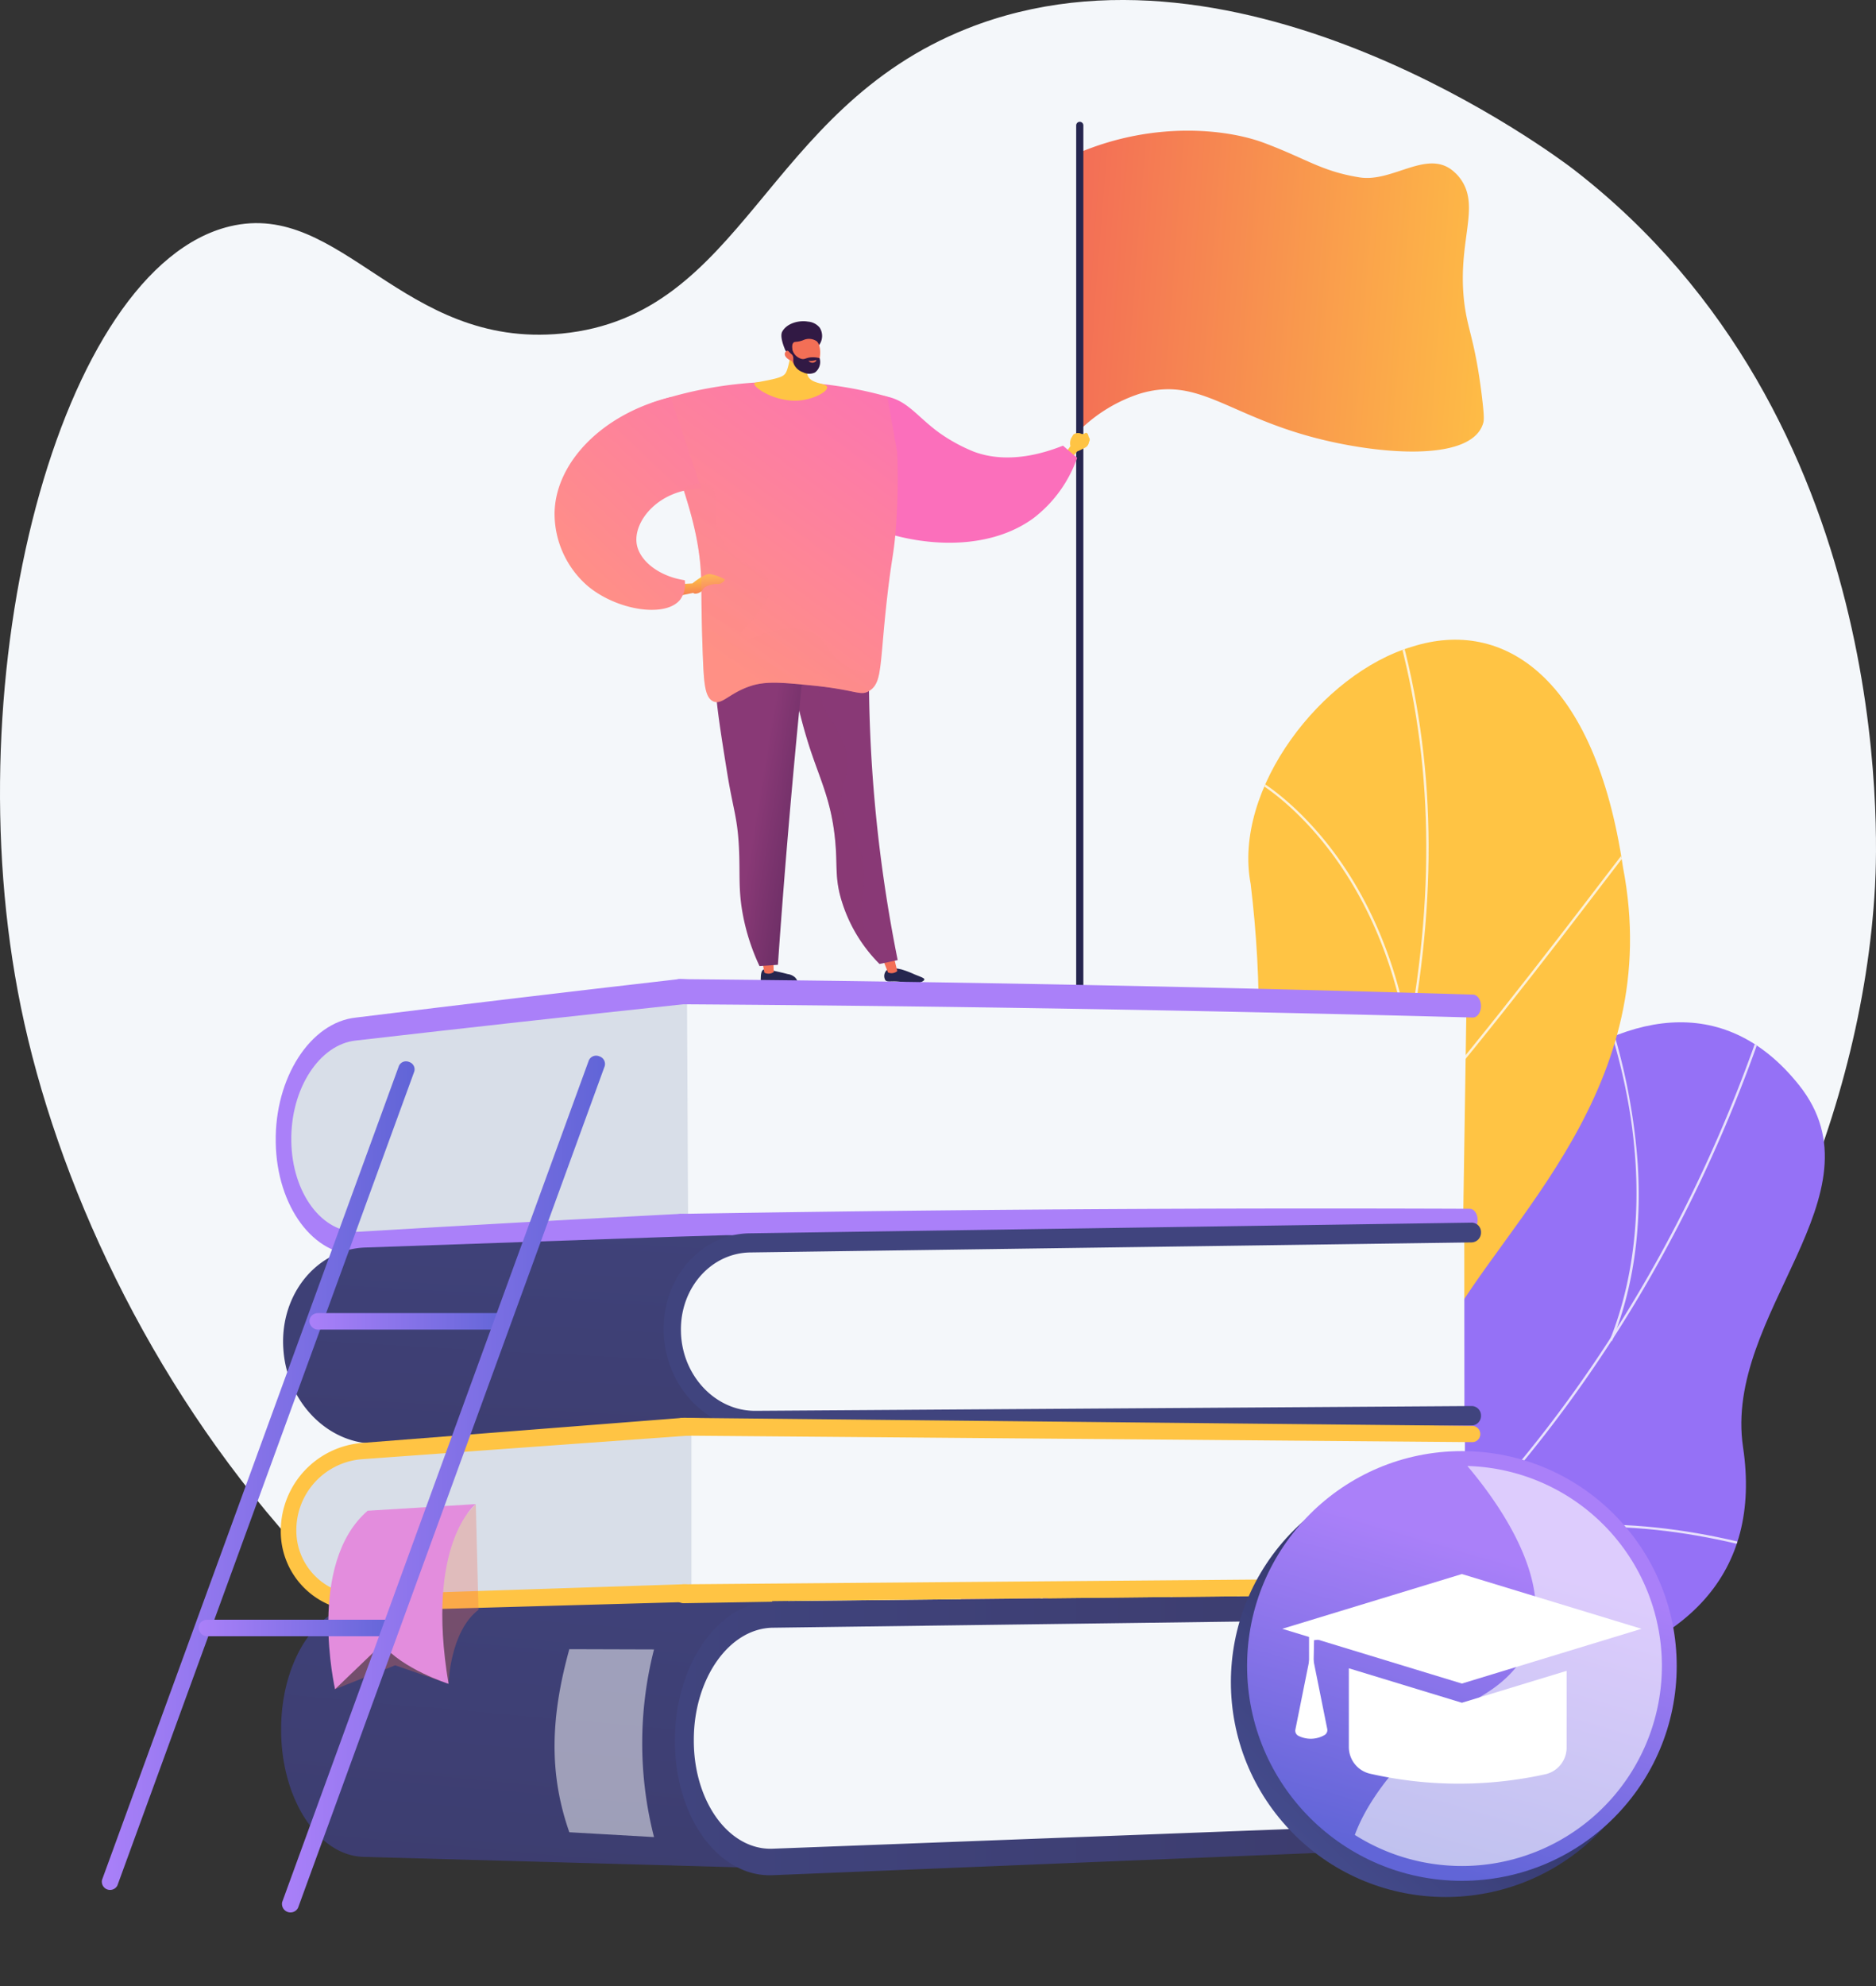 <svg xmlns="http://www.w3.org/2000/svg" xmlns:xlink="http://www.w3.org/1999/xlink" width="362.705" height="383.891" viewBox="0 0 362.705 383.891">
  <rect x="0" y="0" width="362.705" height="383.891" fill="#333333" stroke="none"/>
  <defs>
    <clipPath id="clip-path">
      <rect id="SVGID" width="215.2" height="236.628" fill="none"/>
    </clipPath>
    <linearGradient id="linear-gradient" x1="-3.824" y1="-3.41" x2="-3.467" y2="-0.994" gradientUnits="objectBoundingBox">
      <stop offset="0.004" stop-color="#e38ddd"/>
      <stop offset="1" stop-color="#9571f6"/>
    </linearGradient>
    <clipPath id="clip-path-2">
      <path id="SVGID-2" data-name="SVGID" d="M1634.516,2112.135c.02,18.349-.715,37.022-.795,55.5,9.669,4.018,21.141,8.508,27.288-2.99,8.546-15.985,40.129-12.992,54.152-8.828,17.356,5.154,55.907,12.808,55.855-13.816-.043-22.163-8.858-35.8,17.677-41.214s41.109-19.9,37.448-44.422c-3.852-25.8,27.684-48.867,10.806-70.01-29.408-36.841-78.427,18.689-87.405,54.87s-25.85,22.27-50.863,21.868c-34.148-.548-16.972,36.7-32.877,46.829C1653.333,2117.865,1646.911,2113.6,1634.516,2112.135Z" transform="translate(-1633.721 -1974.235)" fill="none"/>
    </clipPath>
    <clipPath id="clip-path-3">
      <path id="SVGID-3" data-name="SVGID" d="M1987.75,1688.9q-20.14-2.962-40.228-6.848c-.218.2-4.619-28.988,9.244-44.294,27.414-29.651,8.948-56.263,3.681-72.031-8.43-22.235-4.109-49.261,20.381-44.2,23.859,4.359,27.478-44.76,23.36-82.6-3.515-18.417,13.863-40.763,31.2-45.871,17.7-5.658,35.369,5.923,40.783,42.634,8.2,42.505-22.824,68.138-34.311,89.449-11.3,20.92,14.99,37.846-6.172,56.382-17.8,16.47-40.235,28.31-32.028,49C2012.1,1650.978,2010.078,1667.7,1987.75,1688.9Z" transform="translate(-1946.689 -1391.7)" fill="none"/>
    </clipPath>
    <linearGradient id="linear-gradient-2" x1="-1.882" y1="-0.918" x2="-2.619" y2="0.004" gradientUnits="objectBoundingBox">
      <stop offset="0" stop-color="#ffc444"/>
      <stop offset="0.996" stop-color="#f36f56"/>
    </linearGradient>
    <linearGradient id="linear-gradient-3" x1="1.122" y1="0.536" x2="0.01" y2="0.466" xlink:href="#linear-gradient-2"/>
    <linearGradient id="linear-gradient-4" x1="-33.818" y1="18.474" x2="-33.218" y2="20.205" xlink:href="#linear-gradient-2"/>
    <linearGradient id="linear-gradient-5" x1="-2.974" y1="7.168" x2="-2.301" y2="4.306" gradientUnits="objectBoundingBox">
      <stop offset="0" stop-color="#ff9085"/>
      <stop offset="1" stop-color="#fb6fbb"/>
    </linearGradient>
    <linearGradient id="linear-gradient-6" x1="-12.904" y1="4.038" x2="-11.914" y2="4.038" gradientUnits="objectBoundingBox">
      <stop offset="0" stop-color="#444b8c"/>
      <stop offset="0.996" stop-color="#26264f"/>
    </linearGradient>
    <linearGradient id="linear-gradient-7" x1="-61.969" y1="2.265" x2="-60.662" y2="0.465" xlink:href="#linear-gradient-2"/>
    <linearGradient id="linear-gradient-8" x1="-21.698" y1="6.417" x2="-20.732" y2="6.417" xlink:href="#linear-gradient-6"/>
    <linearGradient id="linear-gradient-9" x1="-61.052" y1="4.518" x2="-59.993" y2="2.629" xlink:href="#linear-gradient-2"/>
    <linearGradient id="linear-gradient-10" x1="3.094" y1="0.661" x2="2.167" y2="-0.002" gradientUnits="objectBoundingBox">
      <stop offset="0" stop-color="#311944"/>
      <stop offset="1" stop-color="#893976"/>
    </linearGradient>
    <linearGradient id="linear-gradient-11" x1="3.359" y1="0.676" x2="2.303" y2="0.002" xlink:href="#linear-gradient-10"/>
    <linearGradient id="linear-gradient-12" x1="1.733" y1="0.945" x2="0.64" y2="0.294" xlink:href="#linear-gradient-10"/>
    <linearGradient id="linear-gradient-13" x1="0.265" y1="0.845" x2="0.905" y2="-0.295" xlink:href="#linear-gradient-5"/>
    <linearGradient id="linear-gradient-14" x1="2.27" y1="-5.262" x2="2.326" y2="-7.032" xlink:href="#linear-gradient-2"/>
    <linearGradient id="linear-gradient-15" x1="-25.967" y1="-1.996" x2="-26.645" y2="-3.545" gradientUnits="objectBoundingBox">
      <stop offset="0" stop-color="#311944"/>
      <stop offset="1" stop-color="#6b3976"/>
    </linearGradient>
    <linearGradient id="linear-gradient-16" x1="-4.871" y1="-4.123" x2="-4.906" y2="-0.961" xlink:href="#linear-gradient-2"/>
    <linearGradient id="linear-gradient-17" x1="-31.123" y1="-3.233" x2="-31.926" y2="-5.36" xlink:href="#linear-gradient-15"/>
    <linearGradient id="linear-gradient-18" x1="-143.433" y1="-64.274" x2="-143.249" y2="-59.377" gradientUnits="objectBoundingBox">
      <stop offset="0" stop-color="#ffc444"/>
      <stop offset="1" stop-color="#f36f56"/>
    </linearGradient>
    <linearGradient id="linear-gradient-19" x1="0.422" y1="0.122" x2="0.581" y2="1.149" xlink:href="#linear-gradient-2"/>
    <linearGradient id="linear-gradient-20" x1="0.277" y1="0.954" x2="1.355" y2="-0.762" xlink:href="#linear-gradient-5"/>
    <linearGradient id="linear-gradient-21" x1="0.317" y1="0.83" x2="1.122" y2="-0.839" xlink:href="#linear-gradient-5"/>
    <linearGradient id="linear-gradient-22" x1="2.28" y1="0.49" x2="3.391" y2="0.511" gradientUnits="objectBoundingBox">
      <stop offset="0" stop-color="#aa80f9"/>
      <stop offset="0.996" stop-color="#6165d7"/>
    </linearGradient>
    <linearGradient id="linear-gradient-23" x1="-5.04" y1="-13.023" x2="-6.794" y2="-16.469" xlink:href="#linear-gradient-22"/>
    <linearGradient id="linear-gradient-24" x1="-5.046" y1="-16.489" x2="-6.799" y2="-20.8" xlink:href="#linear-gradient-22"/>
    <linearGradient id="linear-gradient-25" x1="2.853" y1="-0.351" x2="2.548" y2="2.052" gradientUnits="objectBoundingBox">
      <stop offset="0" stop-color="#40447e"/>
      <stop offset="0.996" stop-color="#3c3b6b"/>
    </linearGradient>
    <linearGradient id="linear-gradient-26" x1="1.346" y1="0.5" x2="2.346" y2="0.5" xlink:href="#linear-gradient-25"/>
    <linearGradient id="linear-gradient-27" x1="2.797" y1="-0.274" x2="2.446" y2="1.886" xlink:href="#linear-gradient-25"/>
    <linearGradient id="linear-gradient-28" x1="0" y1="0.5" x2="1" y2="0.5" xlink:href="#linear-gradient-25"/>
    <linearGradient id="linear-gradient-29" x1="2.288" y1="0.485" x2="3.399" y2="0.515" xlink:href="#linear-gradient-2"/>
    <linearGradient id="linear-gradient-30" x1="-5.025" y1="-20.703" x2="-6.778" y2="-26.104" xlink:href="#linear-gradient-2"/>
    <linearGradient id="linear-gradient-31" x1="-6.407" y1="-19.814" x2="-8.159" y2="-24.967" xlink:href="#linear-gradient-2"/>
    <linearGradient id="linear-gradient-32" x1="8.328" y1="0.755" x2="8.073" y2="0.459" xlink:href="#linear-gradient-2"/>
    <linearGradient id="linear-gradient-33" x1="0.683" y1="0.923" x2="1.256" y2="2.441" xlink:href="#linear-gradient"/>
    <linearGradient id="linear-gradient-34" x1="0" y1="0.5" x2="1" y2="0.5" xlink:href="#linear-gradient-22"/>
    <linearGradient id="linear-gradient-42" x1="0" y1="0.5" x2="1" y2="0.5" xlink:href="#linear-gradient-6"/>
    <linearGradient id="linear-gradient-43" x1="0.575" y1="0.243" x2="0.37" y2="0.947" xlink:href="#linear-gradient-22"/>
  </defs>
  <g id="photo" transform="translate(-494.767 -417.579)">
    <g id="Illustration" transform="translate(494.767 417.579)">
      <g id="Group_218" data-name="Group 218">
        <path id="Path_2166" data-name="Path 2166" d="M681.733,423.111c-39.267,15.613-43.028,55.525-78.384,58.95-30.807,2.985-42.516-25.906-64.133-20.73-32.928,7.885-53.63,86.389-40.405,150.938,13.655,66.651,71.029,155.256,166.079,161.3,106.714,6.789,187.46-95.159,192.39-184.624.533-9.675,3.682-90.742-58.295-138.63C795.889,447.926,734.816,402,681.733,423.111Z" transform="translate(-494.767 -417.579)" fill="#f4f7fa"/>
        <g id="Group_195" data-name="Group 195" transform="translate(141.434 118.406)">
          <g id="Group_194" data-name="Group 194" clip-path="url(#clip-path)">
            <g id="Group_193" data-name="Group 193" transform="translate(3.145 5.249)">
              <g id="Group_188" data-name="Group 188" transform="translate(0 73.947)">
                <g id="Group_187" data-name="Group 187">
                  <path id="Path_2167" data-name="Path 2167" d="M1684.393,2167.241c-2.413-1.14-6.659-5.749-7.27-7.407-4.068-11.031-13.026-31.191-8.51-42.772.771-1.978,10.387-.934,12.249-2.376,6.293-.823,8.526-.718,14.124-4.439,16.527-10.985-1.273-47.411,33.045-47.088,25.137.237,41.871,14.338,50.88-21.89s58-91.7,87.415-54.882c16.883,21.132-14.664,44.211-10.806,70.011,3.666,24.516-10.913,39.007-37.45,44.422s-17.7,19.037-17.678,41.217c.032,26.643-38.436,18.916-55.892,13.833C1730.444,2151.779,1691.89,2150.84,1684.393,2167.241Z" transform="translate(-1663.1 -1974.267)" fill="url(#linear-gradient)"/>
                  <g id="Group_186" data-name="Group 186">
                    <g id="Group_185" data-name="Group 185" clip-path="url(#clip-path-2)">
                      <g id="Group_184" data-name="Group 184" transform="translate(9.682 -6.902)" opacity="0.8" style="mix-blend-mode: soft-light;isolation: isolate">
                        <path id="Path_2168" data-name="Path 2168" d="M1710.056,2126.742l-.064-.451a214.252,214.252,0,0,0,63.633-19.365,221.893,221.893,0,0,0,53.347-36.5c31.416-28.917,55.66-67.225,70.112-110.78l.433.143c-14.476,43.629-38.763,82-70.236,110.973a222.362,222.362,0,0,1-53.457,36.575A214.718,214.718,0,0,1,1710.056,2126.742Z" transform="translate(-1709.992 -1954.595)" fill="#fcfdfe"/>
                        <path id="Path_2169" data-name="Path 2169" d="M2171.986,3197.223c-19.332-14.094-55.444-25.991-80.5-26.522l.01-.456c25.135.533,61.363,12.47,80.759,26.61Z" transform="translate(-2043.059 -3011.522)" fill="#fcfdfe"/>
                        <path id="Path_2170" data-name="Path 2170" d="M1842.755,2722.244l-.187-.416c11.9-5.333,20.642-16.473,25.989-33.111,3.919-12.194,5.956-27,6.055-44.015l.456,0c-.1,17.06-2.144,31.915-6.077,44.152C1863.6,2705.623,1854.776,2716.856,1842.755,2722.244Z" transform="translate(-1825.739 -2552.692)" fill="#fcfdfe"/>
                        <path id="Path_2171" data-name="Path 2171" d="M2666.574,2746.893l-.207-.406c21.866-11.183,47.472-7.782,65.1-2.96l-.12.44C2713.8,2739.166,2688.311,2735.777,2666.574,2746.893Z" transform="translate(-2544.965 -2635.023)" fill="#fcfdfe"/>
                        <path id="Path_2172" data-name="Path 2172" d="M2928.534,1988.376l-.423-.171c4.47-11.021,10.063-34.534-2.693-68.178l.426-.162a119.563,119.563,0,0,1,7.66,34.169C2934.316,1966.687,2932.644,1978.242,2928.534,1988.376Z" transform="translate(-2771.133 -1919.865)" fill="#fcfdfe"/>
                      </g>
                    </g>
                  </g>
                </g>
              </g>
              <g id="Group_192" data-name="Group 192" transform="translate(39.728)">
                <g id="Group_191" data-name="Group 191">
                  <g id="Group_190" data-name="Group 190" clip-path="url(#clip-path-3)">
                    <path id="Path_2173" data-name="Path 2173" d="M1987.75,1688.9q-20.14-2.962-40.228-6.848c-.218.2-4.619-28.988,9.244-44.294,27.414-29.651,8.948-56.263,3.681-72.031-8.345-22.219-3.956-46.279,18.658-46.635,25.082-.885,29.629-42.4,25.083-80.165-3.515-18.417,13.863-40.763,31.2-45.871,17.7-5.658,35.369,5.923,40.783,42.634,8.2,42.505-22.824,68.138-34.311,89.449-11.3,20.92,14.99,37.846-6.172,56.382-17.8,16.47-40.235,28.31-32.028,49C2012.1,1650.978,2010.078,1667.7,1987.75,1688.9Z" transform="translate(-1946.689 -1391.7)" fill="url(#linear-gradient-2)"/>
                    <g id="Group_189" data-name="Group 189" transform="translate(6.826 -9.016)" opacity="0.8" style="mix-blend-mode: soft-light;isolation: isolate">
                      <path id="Path_2174" data-name="Path 2174" d="M2125.225,1628.621l-.456-.005c0-.259,12.823-61.64,34.948-121.4,3.056-9.678,6.375-19.437,9.585-28.874,8.6-25.272,17.485-51.406,21.707-77.428,4.719-29.09,3.037-55.29-5.142-80.1l.433-.143c8.2,24.88,9.89,51.151,5.159,80.314-4.228,26.06-13.123,52.212-21.725,77.5-3.209,9.435-6.528,19.192-9.586,28.875C2138.1,1566.908,2125.254,1628.273,2125.225,1628.621Z" transform="translate(-2108.99 -1320.673)" fill="#fcfdfe"/>
                      <path id="Path_2175" data-name="Path 2175" d="M2599.133,1741.537l-.339-.305c14.969-16.632,33.031-40.268,42.733-52.966,7.571-9.908,7.837-10.184,8.13-10.137l-.07.45.035-.225.086.206c-.381.25-3.664,4.545-7.819,9.983C2632.183,1701.246,2614.115,1724.892,2599.133,1741.537Z" transform="translate(-2522.842 -1632.751)" fill="#fcfdfe"/>
                      <path id="Path_2176" data-name="Path 2176" d="M2427.12,1649.563c-3.1-19.1-10.974-31.653-17.03-38.823-6.746-7.986-12.824-11.35-13.435-11.406a.167.167,0,0,0,.1-.032l-.254-.379c.12-.079.276-.056.618.093,1.655.72,7.84,4.589,14.331,12.657,8.178,10.164,13.752,23.241,16.12,37.817Z" transform="translate(-2346.227 -1563.563)" fill="#fcfdfe"/>
                      <path id="Path_2177" data-name="Path 2177" d="M2066.914,2490.924l-.453-.054c2.113-17.743-2.022-36.827-12.287-56.722a165.048,165.048,0,0,0-20.291-30.207c-.561-.669-.791-.944-.855-1.055l.394-.229c.047.082.384.483.81.991a165.476,165.476,0,0,1,20.346,30.291C2064.887,2453.917,2069.037,2473.089,2066.914,2490.924Z" transform="translate(-2028.894 -2265.311)" fill="#fcfdfe"/>
                      <path id="Path_2178" data-name="Path 2178" d="M2345.018,2758.543l-.388-.24c16.086-25.988,49.99-27.8,50.281-27.707l.17.214-.156.224-.072-.213-.021.222h-.006C2394.23,2731.043,2360.965,2732.78,2345.018,2758.543Zm49.76-27.941.073.215Z" transform="translate(-2300.941 -2551.619)" fill="#fcfdfe"/>
                      <path id="Path_2179" data-name="Path 2179" d="M2018.939,3385.942l-.456-.017c.284-7.728-2.478-20.9-17.246-39.764-.789-1.008-.789-1.008-.77-1.142l.451.065-.226-.032.211-.081c.04.075.342.462.693.909C2016.45,3364.854,2019.226,3378.138,2018.939,3385.942Z" transform="translate(-2000.463 -3088.008)" fill="#fcfdfe"/>
                      <path id="Path_2180" data-name="Path 2180" d="M2169.872,3354.637l-.438-.127c1.7-5.865,8.392-17.357,34.113-28.431.357-.153.587-.252.669-.294l.208.406c-.085.044-.325.147-.7.308C2178.178,3337.5,2171.55,3348.85,2169.872,3354.637Z" transform="translate(-2147.985 -3071.257)" fill="#fcfdfe"/>
                    </g>
                  </g>
                </g>
              </g>
            </g>
          </g>
        </g>
        <g id="Group_202" data-name="Group 202" transform="translate(107.218 23.544)">
          <g id="Group_198" data-name="Group 198" transform="translate(100.85)">
            <g id="Group_197" data-name="Group 197">
              <path id="Path_2181" data-name="Path 2181" d="M2135.669,620.844c14.758-6.224,28.832-4.545,35.858-1.9,8.307,3.126,11.063,5.472,18.416,6.652,6.536,1.049,13.322-5.769,18.416-.95a8.043,8.043,0,0,1,1.24,1.425c3.65,5.365-.662,11.844.531,23.165.61,5.792,2.087,7.4,3.453,18.532.52,4.233.411,4.857.266,5.346-2.232,7.512-19.941,6.092-32.405,2.851-17.184-4.468-22.716-11.962-34-8.553a29.715,29.715,0,0,0-11.687,7.128C2136.908,656.719,2134.518,638.663,2135.669,620.844Z" transform="translate(-2135.161 -614.852)" fill="url(#linear-gradient-3)"/>
              <g id="Group_196" data-name="Group 196">
                <path id="Path_2182" data-name="Path 2182" d="M2134.577,776.257a.694.694,0,0,1-.695-.695V603.747a.694.694,0,1,1,1.389,0V775.562A.694.694,0,0,1,2134.577,776.257Z" transform="translate(-2133.882 -603.052)" fill="#26264f"/>
              </g>
            </g>
          </g>
          <g id="Group_201" data-name="Group 201" transform="translate(0 38.551)">
            <path id="Path_2183" data-name="Path 2183" d="M2115.352,1081.035l1.243-1.733a2.313,2.313,0,0,1,.166-1.576l.4-.666a1.523,1.523,0,0,1,1.535-.148.756.756,0,0,0,.677-.084c.6-.411.755.722.755.722a.741.741,0,0,1,.045.942,1.43,1.43,0,0,1-.531.977,14.837,14.837,0,0,1-1.77.876l-1.389,1.671Z" transform="translate(-2016.854 -1055.159)" fill="url(#linear-gradient-4)"/>
            <path id="Path_2184" data-name="Path 2184" d="M1772,1029.429c-8.889,3.54-14.592,2.154-17.251,1.156a32.836,32.836,0,0,1-6.539-3.553c-4.52-3.249-6.288-6.481-10.744-7.181a10.387,10.387,0,0,0-2.423-.1c-6.426.569-13.579,9.072-12.66,14.728,1.595,9.805,28.892,19.9,43.882,8.989a25.111,25.111,0,0,0,8.474-11.684Z" transform="translate(-1673.703 -1005.38)" fill="url(#linear-gradient-5)"/>
            <path id="Path_2185" data-name="Path 2185" d="M1653.851,1893.743c-.366.336-.389,1.122-.4,1.635a1.268,1.268,0,0,0,.02.423c.222.576,1.365.568,3.163.642,2.842.116,3.7.288,3.891-.146.183-.407-.357-1.021-.418-1.089a2.6,2.6,0,0,0-1.442-.673c-1.359-.357-2.274-.542-2.551-.6C1654.381,1893.586,1654.091,1893.522,1653.851,1893.743Z" transform="translate(-1613.579 -1768.342)" fill="url(#linear-gradient-6)"/>
            <path id="Path_2186" data-name="Path 2186" d="M1656.847,1872.3l.111,3.234a1.749,1.749,0,0,1-1.809.126l-.558-3.2Z" transform="translate(-1614.582 -1749.736)" fill="url(#linear-gradient-7)"/>
            <path id="Path_2187" data-name="Path 2187" d="M1841.941,1892.166a1.593,1.593,0,0,0-.267,1.9c.37.476.981.166,2.66.306,1.8.15,2.246.6,3.489.328.5-.11,1.393-.4,1.4-.75,0-.249-.436-.4-1.895-.978a19.335,19.335,0,0,0-2.5-.955C1843.706,1891.773,1842.587,1891.526,1841.941,1892.166Z" transform="translate(-1777.734 -1766.722)" fill="url(#linear-gradient-8)"/>
            <path id="Path_2188" data-name="Path 2188" d="M1840.163,1872.3l.743,3.054a1.751,1.751,0,0,1-1.794.264l-1.186-2.989Z" transform="translate(-1774.644 -1749.736)" fill="url(#linear-gradient-9)"/>
            <path id="Path_2189" data-name="Path 2189" d="M1708.6,1350.377a281.976,281.976,0,0,0,5.334,67.174l-3.508.746a29.373,29.373,0,0,1-7.7-13.535c-.9-3.824-.432-5.739-.886-10.408-.722-7.433-2.776-11.417-4.795-17.489a97.976,97.976,0,0,1-4.648-23.983Z" transform="translate(-1647.594 -1294.063)" fill="url(#linear-gradient-10)"/>
            <path id="Path_2190" data-name="Path 2190" d="M1706.985,1404.9c-1.288-5.1-3.768-6.448-3.857-11.261-.062-3.4,1.161-3.683,1.08-6.942-.123-4.943-3.019-7.535-4.474-10.644-1.536-3.284-2.125-8.558,2.016-17.331l-9.347,1.446a97.975,97.975,0,0,0,4.648,23.983c2.019,6.071,4.073,10.055,4.795,17.488.454,4.669-.018,6.584.886,10.408a29.375,29.375,0,0,0,7.7,13.535l.892-.19a17.248,17.248,0,0,1-4.334-9.387C1706.546,1411.783,1708.283,1410.046,1706.985,1404.9Z" transform="translate(-1647.594 -1301.353)" opacity="0.3" fill="url(#linear-gradient-11)" style="mix-blend-mode: multiply;isolation: isolate"/>
            <path id="Path_2191" data-name="Path 2191" d="M1602.218,1344.036q-2.087,19.213-3.822,39.157-1.3,14.963-2.314,29.557l-3.556.247a41.186,41.186,0,0,1-3.176-9.7c-.989-5.109-.537-8.088-.81-13.342-.306-5.894-1.136-7.219-2.333-14.7-2.43-15.177-3.645-22.765.209-27.239C1587.666,1346.561,1591.537,1342.957,1602.218,1344.036Z" transform="translate(-1552.899 -1288.353)" fill="url(#linear-gradient-12)"/>
            <path id="Path_2192" data-name="Path 2192" d="M1486.1,1003.1a76.931,76.931,0,0,1,45.708-1.29l1.912,10.7a127.44,127.44,0,0,1-.208,14.139c-.4,5.721-.795,5.807-1.715,13.883-1.5,13.167-.873,16.608-3.519,18.189-1.721,1.029-2.344-.213-11.127-1.084-5.889-.583-8.9-.855-11.878.154-4.061,1.374-5.42,3.682-7.1,2.931-1.607-.72-1.811-3.494-2.005-8.33-.3-7.46-.281-12.531-.308-14.346-.127-8.328-2.235-14.686-4.936-22.83A110.235,110.235,0,0,0,1486.1,1003.1Z" transform="translate(-1467.482 -987.243)" fill="url(#linear-gradient-13)"/>
            <g id="Group_200" data-name="Group 200" transform="translate(38.607)">
              <path id="Path_2193" data-name="Path 2193" d="M1650.889,934.466a24.493,24.493,0,0,1-.7,4.866c-.323,1.289-.523,1.616-.77,1.876-.372.392-.921.709-3.96,1.292-1.654.317-1.863.3-1.908.455-.218.781,4.088,3.711,8.721,3.308,2.835-.247,5.481-1.716,5.369-2.567s-2.948-.552-3.7-2.131c-.526-1.1.208-2.58,1.048-3.794C1654.313,936.33,1651.562,935.907,1650.889,934.466Z" transform="translate(-1643.545 -930.947)" fill="url(#linear-gradient-14)"/>
              <g id="Group_199" data-name="Group 199" transform="translate(5.251)">
                <path id="Path_2194" data-name="Path 2194" d="M1692.185,911.37a2.964,2.964,0,0,0,.121-3.4,3.228,3.228,0,0,0-2.26-1.153c-1.786-.3-4.095.326-4.972,1.938-.52.955.383,3.047.521,3.421.157.424.475.583.759.912.394.457,1.009,1.182,2.013,2.394a7.4,7.4,0,0,1,.474-1.2,6.543,6.543,0,0,1,.93-1.388C1690.768,911.806,1691.511,912.173,1692.185,911.37Z" transform="translate(-1684.914 -906.745)" fill="url(#linear-gradient-15)"/>
                <path id="Path_2195" data-name="Path 2195" d="M1691.367,937.914a4.022,4.022,0,0,0,3.439,1.974c2.114-.025,2.675-4.732,1.383-5.807a2.663,2.663,0,0,0-2.065-.38c-.438.1-.594.27-1.313.416-.663.135-.844.052-1.051.208-.258.195-.466.695-.127,2.1a1.148,1.148,0,0,0-1.2-.467.724.724,0,0,0-.3.258C1689.81,936.738,1690.266,937.454,1691.367,937.914Z" transform="translate(-1689.381 -930.227)" fill="url(#linear-gradient-16)"/>
                <path id="Path_2196" data-name="Path 2196" d="M1692.887,936.677c.1.081-.233.444-.285.979a2.583,2.583,0,0,0,1.956,2.509c.632.1.828-.277,1.884-.332a4.816,4.816,0,0,1,1.528.17,2.537,2.537,0,0,1-.894,2.769,2.642,2.642,0,0,1-2.315-.044,3.019,3.019,0,0,1-1.659-1.359c-.464-.926.068-1.442-.488-2.081a4.9,4.9,0,0,1-1.01-1.09,2.965,2.965,0,0,1-.192-.411C1691.987,937.239,1692.745,936.559,1692.887,936.677Z" transform="translate(-1690.588 -932.865)" fill="url(#linear-gradient-17)"/>
                <path id="Path_2197" data-name="Path 2197" d="M1727.66,965.945a2.566,2.566,0,0,1-1.252.127c-.038,0-.081,0-.087.024a.967.967,0,0,0,.936.329c.335-.075.608-.374.568-.456C1727.809,965.935,1727.735,965.936,1727.66,965.945Z" transform="translate(-1721.065 -958.425)" fill="url(#linear-gradient-18)"/>
              </g>
            </g>
            <path id="Path_2198" data-name="Path 2198" d="M1528.928,1293.572l2.12-.119s2.322-1.943,3.379-1.822a9.07,9.07,0,0,1,2.831,1.009c.193.154-.578,1.016-1.35.932s-2.492.332-2.8,1.012-1.644,1.09-1.87.691l-2.849.565Z" transform="translate(-1504.399 -1242.769)" fill="url(#linear-gradient-19)"/>
            <path id="Path_2199" data-name="Path 2199" d="M1364.578,1057.672a5.124,5.124,0,0,1-.863,3.73c-2.8,3.59-12.322,2.122-17.981-2.686a18.522,18.522,0,0,1-6.325-14.037c.16-9.662,9.115-19.13,22.435-22.4l5.915,17.682c-8.212.125-13.2,6.316-12.462,10.735C1355.85,1053.987,1359.689,1056.948,1364.578,1057.672Z" transform="translate(-1339.408 -1007.611)" fill="url(#linear-gradient-20)"/>
            <path id="Path_2200" data-name="Path 2200" d="M1567.744,1189.458c-4.32-1.843-4.3-5.658-8.33-7.25-5.758-2.272-12.119,3.006-13.112,1.542-1.034-1.523,6.564-6.193,5.553-10.8-.8-3.66-6.107-3.011-8.947-8.021-2.695-4.753-.082-9.146-2.468-10.8-.856-.592-2.365-.826-5.227.433,2,6.232,3.426,11.728,3.53,18.54.028,1.815.009,6.886.308,14.346.194,4.836.4,7.61,2.005,8.33,1.676.751,3.035-1.556,7.1-2.931,2.982-1.009,5.988-.738,11.878-.154,8.783.871,9.406,2.113,11.127,1.084,1.121-.67,1.654-1.678,2.01-3.612A10.749,10.749,0,0,1,1567.744,1189.458Z" transform="translate(-1510.359 -1122.311)" opacity="0.3" fill="url(#linear-gradient-21)" style="mix-blend-mode: multiply;isolation: isolate"/>
          </g>
        </g>
        <g id="Group_212" data-name="Group 212" transform="translate(53.306 189.255)">
          <g id="Group_205" data-name="Group 205">
            <g id="Group_203" data-name="Group 203">
              <path id="Path_2201" data-name="Path 2201" d="M1021.823,1973.884q-36.681,1.3-73.338,2.97c-6.735.306-12.225-7.133-12.373-16.623q-.049-3.219-.1-6.438c-.15-9.49,5.132-17.741,11.9-18.427q36.833-3.732,73.735-7.1Q1021.737,1951.076,1021.823,1973.884Z" transform="translate(-933.304 -1925.756)" fill="#d8dee8"/>
              <path id="Path_2202" data-name="Path 2202" d="M992.9,1958.724q-31.048,1.385-62.075,3.03c-8.777.371-15.924-9.345-16.123-21.673,0-.045,0-.09,0-.135-.2-12.328,6.671-23.106,15.5-24.024q31.189-3.847,62.438-7.432c1.1-.106,13.822.993,13.826,2.345s-11.866,2.417-12.954,2.516q-31.653,3.366-63.25,7c-7.132.7-12.7,9.387-12.55,19.366,0,.045,0,.09,0,.136.157,9.979,5.954,17.811,13.05,17.469q31.042-1.858,62.11-3.456c1.084-.049,13.74,1.271,13.742,2.623S993.991,1958.681,992.9,1958.724Z" transform="translate(-914.697 -1908.483)" fill="url(#linear-gradient-22)"/>
            </g>
            <g id="Group_204" data-name="Group 204" transform="translate(76.079 0.007)">
              <path id="Path_2203" data-name="Path 2203" d="M1691.136,1970.887q-74.937-.174-149.845,1.172-.113-22.744-.225-45.489,75.375.608,150.708,2.744Q1691.455,1950.1,1691.136,1970.887Z" transform="translate(-1537.634 -1924.281)" fill="#f4f7fa"/>
              <path id="Path_2204" data-name="Path 2204" d="M1669.378,1915.961q-76.706-2.075-153.458-2.565a2.24,2.24,0,0,1-1.892-2.443,2.17,2.17,0,0,1,1.867-2.414q76.8.7,153.551,2.991c.863.026,1.545,1.038,1.526,2.26S1670.239,1915.984,1669.378,1915.961Z" transform="translate(-1514.028 -1908.539)" fill="url(#linear-gradient-23)"/>
              <path id="Path_2205" data-name="Path 2205" d="M1670.428,2262.308q-76.308-.084-152.582,1.409a2.17,2.17,0,0,1-1.88-2.394,2.237,2.237,0,0,1,1.855-2.462q76.321-1.281,152.676-.984c.859,0,1.537,1,1.518,2.219S1671.286,2262.309,1670.428,2262.308Z" transform="translate(-1515.721 -2213.484)" fill="url(#linear-gradient-24)"/>
            </g>
          </g>
          <g id="Group_207" data-name="Group 207" transform="translate(1.426 47.076)">
            <path id="Path_2206" data-name="Path 2206" d="M1013.981,2296.215h-.014l-2.316-.018-10.085.305-59.558,2.077a15.322,15.322,0,0,0-5.024.963c-6.862,2.585-11.53,9.965-11.015,18.477l.009.111c.565,9.42,7.295,17.041,15.52,18.208a15.254,15.254,0,0,0,2.594.15l49.865-1.947,7.9-.31,3.041-.119,8.772-.39,1.833-.121h.014l.625.025,1.272-.026.036-.362.146-1.6.018-.193.119-1.3,2.808-30.67.178-1.942.082-.926.077-.734Z" transform="translate(-925.929 -2293.774)" fill="url(#linear-gradient-25)"/>
            <g id="Group_206" data-name="Group 206" transform="translate(73.577)">
              <path id="Path_2207" data-name="Path 2207" d="M1680.681,2329.142l-131.408.824c-10.933.068-19.981-6.3-20.263-14.248l-.191-5.409c-.283-8,8.375-14.63,19.391-14.789l132.445-1.9Z" transform="translate(-1525.86 -2291.803)" fill="#f4f7fa"/>
              <path id="Path_2208" data-name="Path 2208" d="M1661.794,2318.544l-138.4.808c-9.469.055-17.444-8.3-17.818-18.66l0-.114c-.375-10.414,7.054-19.038,16.6-19.178l139.609-2.065a1.825,1.825,0,0,1,1.8,1.886,1.887,1.887,0,0,1-1.795,1.936l-139.491,1.941c-7.693.107-13.69,7.05-13.394,15.447l0,.115c.3,8.365,6.732,15.1,14.373,15.053l138.52-.928a1.819,1.819,0,0,1,1.782,1.87A1.845,1.845,0,0,1,1661.794,2318.544Z" transform="translate(-1505.554 -2279.334)" fill="url(#linear-gradient-26)"/>
            </g>
          </g>
          <g id="Group_211" data-name="Group 211" transform="translate(0.978 84.799)">
            <path id="Path_2209" data-name="Path 2209" d="M1013.223,2838.919l-2.175.073-7.942.269-4.235.146-36.306,1.226-1.523.055-6.894.232-11.043.374-4.464.15a10.975,10.975,0,0,0-4.039.862,12.658,12.658,0,0,0-2.492,1.4c-5.458,3.866-9.18,12.246-9.18,21.866v.146c0,13.126,6.964,24.128,15.746,24.529l72.4,2.02,4.606.128.251-2.567.125-1.245,4.276-42.667.3-2.457.323-2.663v0l.114-1.7.018-.442Z" transform="translate(-922.863 -2805.378)" fill="url(#linear-gradient-27)"/>
            <g id="Group_208" data-name="Group 208" transform="translate(76.207 34.02)">
              <path id="Path_2210" data-name="Path 2210" d="M1697.435,2862.431v44.275l-36.1,1.427-91.692,3.616a22.472,22.472,0,0,1-8.123-1.158c-7.979-2.713-13.635-9.816-13.635-18.379v-7.642c0-10.149,7.976-18.657,18.308-20.348a23.191,23.191,0,0,1,3.491-.305l80.364-.935Z" transform="translate(-1544.698 -2860.156)" fill="#f4f7fa"/>
              <path id="Path_2211" data-name="Path 2211" d="M1678.457,2890.95c0,1.3-.7,2.385-1.555,2.421l-34.623,1.418-100.679,4.117a13.474,13.474,0,0,1-6.764-1.523c-7.1-3.584-12.089-13.072-12.089-24.393v-.159c0-14.663,8.437-26.7,18.841-26.886l.063,0,2.9-.031,84.581-.887,47.773-.512h.009c.852,0,1.546,1.069,1.546,2.368s-.7,2.379-1.555,2.387l-1.236.025-48.319.642-83.34,1.1-2.346.032c-8.416.11-15.267,9.831-15.267,21.671v.159c0,10.952,5.852,19.792,13.4,20.8a10.7,10.7,0,0,0,1.839.086l95.47-3.625,38.573-1.464,1.231-.046C1677.763,2888.62,1678.457,2889.646,1678.457,2890.95Z" transform="translate(-1522.747 -2844.509)" fill="url(#linear-gradient-28)"/>
            </g>
            <g id="Group_209" data-name="Group 209">
              <path id="Path_2212" data-name="Path 2212" d="M1029.491,2623.143l-73.325,1.652a11.8,11.8,0,0,1-12.113-11.915v-4.567a13.078,13.078,0,0,1,12.113-12.944l73.325-4.577Z" transform="translate(-941.305 -2588.979)" fill="#d8dee8"/>
              <path id="Path_2213" data-name="Path 2213" d="M1000.273,2612.138l-62.088,1.737a15.4,15.4,0,0,1-15.78-15.536v-.1a17.073,17.073,0,0,1,15.78-16.874l62.088-4.856c1.089-.069,13.72.748,13.72,1.705s-11.8,1.682-12.879,1.746l-62.929,4.547a13.756,13.756,0,0,0-12.772,13.6v.1a12.411,12.411,0,0,0,12.772,12.52l62.088-2.038c1.081-.029,13.72.945,13.72,1.9S1001.361,2612.114,1000.273,2612.138Z" transform="translate(-922.405 -2576.509)" fill="url(#linear-gradient-29)"/>
            </g>
            <g id="Group_210" data-name="Group 210" transform="translate(76.002 0.004)">
              <path id="Path_2214" data-name="Path 2214" d="M1697.435,2590.78v29.485l-45.712.424-85.127.784-6.939.064-2.993.027-7.943.073-.831.009v-32.257l8.084.013h.009l4.085.071.388.02,35.8.34Z" transform="translate(-1544.492 -2587.758)" fill="#f4f7fa"/>
              <path id="Path_2215" data-name="Path 2215" d="M1675.489,2581.242l-152.5-1.257a1.818,1.818,0,0,1-1.867-1.74,1.778,1.778,0,0,1,1.867-1.7l152.5,1.558a1.58,1.58,0,0,1,1.551,1.586A1.545,1.545,0,0,1,1675.489,2581.242Z" transform="translate(-1521.127 -2576.541)" fill="url(#linear-gradient-30)"/>
              <path id="Path_2216" data-name="Path 2216" d="M1677.045,2821.6a1.555,1.555,0,0,1-1.546,1.561h-.009l-47.786.513-84.594.879-2.922.034-.114.115-17.079.284h-.018a1.928,1.928,0,0,1-1.764-1.3,2.257,2.257,0,0,1-.078-.464,1.12,1.12,0,0,1,0-.127,1.826,1.826,0,0,1,1.865-1.759h.059l1.486-.019,8.772-.075,95.983-.79,44.959-.375,1.236-.022A1.534,1.534,0,0,1,1677.045,2821.6Z" transform="translate(-1521.13 -2789.147)" fill="url(#linear-gradient-31)"/>
            </g>
            <path id="Path_2217" data-name="Path 2217" d="M1358.637,2965.165l-16.372-.935c-3.957-11.28-3.658-22.156,0-35.389l16.372.05A73.236,73.236,0,0,0,1358.637,2965.165Z" transform="translate(-1286.474 -2884.116)" fill="#fff" opacity="0.5" style="mix-blend-mode: soft-light;isolation: isolate"/>
            <path id="Path_2218" data-name="Path 2218" d="M1031.446,2728.409l-.521-20.422-18.795,20.69s-10.156,5.474-8.412,15.085l11.619-4.622,10.32,3.576S1025.916,2732.622,1031.446,2728.409Z" transform="translate(-993.221 -2691.298)" opacity="0.3" fill="url(#linear-gradient-32)" style="mix-blend-mode: multiply;isolation: isolate"/>
            <path id="Path_2219" data-name="Path 2219" d="M1002.438,2709.265l20.908-1.278s-9.833,7.471-5.268,34.729c0,0-8.938-2.839-12.827-7.7l-9.112,8.747S990.576,2719.528,1002.438,2709.265Z" transform="translate(-985.642 -2691.298)" fill="url(#linear-gradient-33)"/>
          </g>
        </g>
        <g id="Group_213" data-name="Group 213" transform="translate(19.651 204.072)">
          <path id="Path_2220" data-name="Path 2220" d="M709.014,2033.929a1.5,1.5,0,0,0-1.962.766l-57.4,157.335a1.593,1.593,0,0,0,2.97,1.081l57.4-157.335A1.493,1.493,0,0,0,709.014,2033.929Z" transform="translate(-649.576 -2032.728)" fill="url(#linear-gradient-34)"/>
          <rect id="Rectangle_62" data-name="Rectangle 62" width="38.754" height="3.192" rx="1.596" transform="translate(50.657 21.022)" fill="url(#linear-gradient-34)"/>
          <rect id="Rectangle_63" data-name="Rectangle 63" width="38.754" height="3.192" rx="1.596" transform="translate(40.171 49.746)" fill="url(#linear-gradient-34)"/>
          <rect id="Rectangle_64" data-name="Rectangle 64" width="38.754" height="3.192" rx="1.596" transform="translate(29.684 78.925)" fill="url(#linear-gradient-34)"/>
          <rect id="Rectangle_65" data-name="Rectangle 65" width="38.754" height="3.192" rx="1.596" transform="translate(18.742 109.017)" fill="url(#linear-gradient-34)"/>
          <rect id="Rectangle_66" data-name="Rectangle 66" width="38.754" height="3.192" rx="1.596" transform="translate(8.255 137.74)" fill="url(#linear-gradient-34)"/>
          <path id="Path_2221" data-name="Path 2221" d="M985.328,2025.322a1.544,1.544,0,0,0-2.026.792L924.018,2188.8a1.646,1.646,0,0,0,3.068,1.118l59.284-162.685A1.544,1.544,0,0,0,985.328,2025.322Z" transform="translate(-889.112 -2025.21)" fill="url(#linear-gradient-34)"/>
        </g>
        <g id="Group_217" data-name="Group 217" transform="translate(220.776 266.424)">
          <path id="Path_2222" data-name="Path 2222" d="M2383.379,2659.613v39.4l1.327-.046c.857-.032,1.6.994,1.6,2.3s-.675,2.385-1.532,2.421l-34.612,1.418c-.967-.725-1.9-1.5-2.793-2.3-.825-.743-1.625-1.518-2.391-2.325a41.459,41.459,0,0,1-9.737-40.227q.376-1.32.848-2.6.424-1.162.921-2.289c.237-.547.488-1.09.748-1.623s.547-1.089.844-1.623a41.855,41.855,0,0,1,8.754-11.084,41.248,41.248,0,0,1,30.784-13.787,35.865,35.865,0,0,1,5.239.342v24.156l1.327-.009a1.584,1.584,0,0,1,1.6,1.555,1.566,1.566,0,0,1-1.523,1.587c.853,0,1.557,1.044,1.557,2.343s-.783,2.366-1.64,2.375Z" transform="translate(-2320.926 -2613.176)" opacity="0.3" fill="url(#linear-gradient-28)" style="mix-blend-mode: multiply;isolation: isolate"/>
          <g id="Group_216" data-name="Group 216" transform="translate(0 0)">
            <circle id="Ellipse_66" data-name="Ellipse 66" cx="41.531" cy="41.531" r="41.531" transform="translate(0 58.733) rotate(-45)" fill="url(#linear-gradient-42)"/>
            <g id="Group_215" data-name="Group 215" transform="translate(20.335 14.07)">
              <circle id="Ellipse_67" data-name="Ellipse 67" cx="41.531" cy="41.531" r="41.531" fill="url(#linear-gradient-43)"/>
              <path id="Path_2223" data-name="Path 2223" d="M2494.082,2688.474a38.667,38.667,0,1,1-38.667-38.667c.357,0,.711,0,1.065.015A38.666,38.666,0,0,1,2494.082,2688.474Z" transform="translate(-2413.884 -2646.943)" fill="url(#linear-gradient-34)"/>
              <g id="Group_214" data-name="Group 214" transform="translate(6.805 23.763)">
                <path id="Path_2224" data-name="Path 2224" d="M2482.52,2814.44l-34.726,10.585,34.726,10.585,34.726-10.585Z" transform="translate(-2447.794 -2814.44)" fill="#fff"/>
                <path id="Path_2225" data-name="Path 2225" d="M2571.039,2964.622l-21.855-6.662v15.219a5.291,5.291,0,0,0,4.19,5.176,77.638,77.638,0,0,0,33.829.081,5.279,5.279,0,0,0,4.082-5.151v-14.834Z" transform="translate(-2536.313 -2939.741)" fill="#fff"/>
                <path id="Path_2226" data-name="Path 2226" d="M2473.108,2946.65a5.308,5.308,0,0,1-4.981.053,1.114,1.114,0,0,1-.528-1.191l3.091-15.367,3.067,15.251A1.13,1.13,0,0,1,2473.108,2946.65Z" transform="translate(-2465.065 -2915.458)" fill="#fff"/>
                <path id="Path_2227" data-name="Path 2227" d="M2518.11,2885.472l-29.551,3.14v5.126h.876l.09-4.493Z" transform="translate(-2483.384 -2876.455)" fill="#fff"/>
              </g>
              <path id="Path_2228" data-name="Path 2228" d="M2617.641,2688.576a38.669,38.669,0,0,1-59.368,32.66c3.636-9.892,14.149-20.51,25.03-27.164,20.145-12.316,4.837-34.568-3.264-44.147A38.667,38.667,0,0,1,2617.641,2688.576Z" transform="translate(-2537.444 -2647.046)" fill="#fff" opacity="0.6" style="mix-blend-mode: soft-light;isolation: isolate"/>
            </g>
          </g>
        </g>
      </g>
    </g>
  </g>
</svg>
